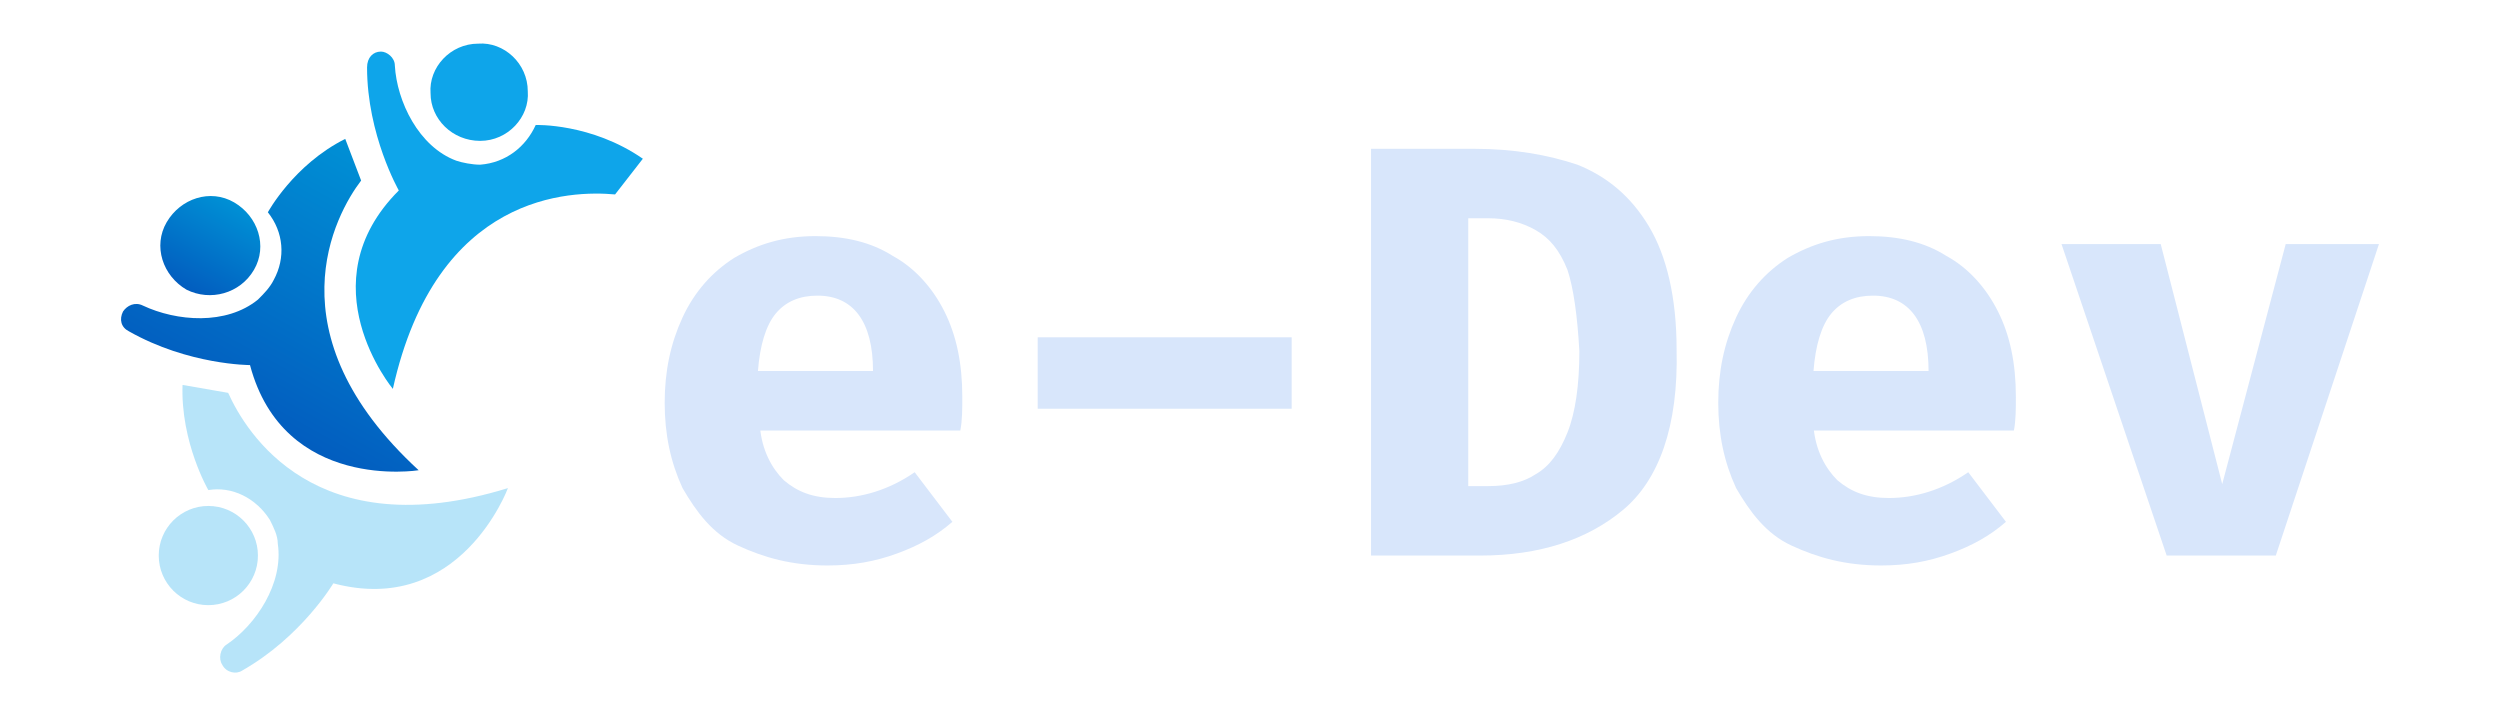 <?xml version="1.0" encoding="utf-8"?>
<!-- Generator: Adobe Illustrator 27.0.0, SVG Export Plug-In . SVG Version: 6.00 Build 0)  -->
<svg version="1.1" id="Layer_1" xmlns="http://www.w3.org/2000/svg" xmlns:xlink="http://www.w3.org/1999/xlink" x="0px" y="0px"
	 viewBox="0 0 126 36" style="enable-background:new 0 0 126 36;" xml:space="preserve">
<style type="text/css">
	.st0{fill:#D8E6FB;}
	.st1{opacity:0.3;enable-background:new    ;}
	.st2{fill:#0EA5EA;}
	.st3{fill:url(#SVGID_1_);}
	.st4{fill:url(#SVGID_00000057842502005159187210000018407285006261878181_);}
</style>
<g>
	<g>
		<path class="st0" d="M38.3,21.5c0.1,1.2,0.6,2.1,1.2,2.7c0.7,0.6,1.5,0.9,2.6,0.9c1.3,0,2.7-0.4,4-1.3l1.9,2.5
			c-0.8,0.7-1.7,1.2-2.8,1.6c-1.1,0.4-2.2,0.6-3.5,0.6c-1.8,0-3.2-0.4-4.5-1s-2.1-1.7-2.8-2.9c-0.6-1.3-0.9-2.7-0.9-4.3
			c0-1.6,0.3-3,0.9-4.3c0.6-1.3,1.5-2.3,2.6-3c1.2-0.7,2.5-1.1,4.1-1.1c1.5,0,2.8,0.3,3.9,1c1.1,0.6,2,1.6,2.6,2.8
			c0.6,1.2,0.9,2.6,0.9,4.3c0,0.6,0,1.2-0.1,1.7H38.3z M39.1,15.8c-0.5,0.6-0.8,1.6-0.9,2.9H44c0-2.5-1-3.8-2.8-3.8
			C40.3,14.9,39.6,15.2,39.1,15.8z"/>
		<path class="st0" d="M65.1,20.6H52.3v-3.6h12.8V20.6z"/>
		<path class="st0" d="M81.8,25.7C80,27.2,77.6,28,74.6,28h-5.5V7.5h5.2c2,0,3.7,0.3,5.2,0.8c1.5,0.6,2.7,1.6,3.6,3.1
			c0.9,1.5,1.4,3.6,1.4,6.2C84.6,21.5,83.6,24.2,81.8,25.7z M79,13.6c-0.4-1-0.9-1.6-1.6-2C76.7,11.2,75.9,11,75,11h-1v13.5h1
			c1,0,1.8-0.2,2.4-0.6c0.7-0.4,1.2-1.1,1.6-2.1c0.4-1,0.6-2.4,0.6-4.1C79.5,15.9,79.3,14.5,79,13.6z"/>
		<path class="st0" d="M91.4,21.5c0.1,1.2,0.6,2.1,1.2,2.7c0.7,0.6,1.5,0.9,2.6,0.9c1.3,0,2.7-0.4,4-1.3l1.9,2.5
			c-0.8,0.7-1.7,1.2-2.8,1.6c-1.1,0.4-2.2,0.6-3.5,0.6c-1.8,0-3.2-0.4-4.5-1s-2.1-1.7-2.8-2.9c-0.6-1.3-0.9-2.7-0.9-4.3
			c0-1.6,0.3-3,0.9-4.3c0.6-1.3,1.5-2.3,2.6-3c1.2-0.7,2.5-1.1,4.1-1.1c1.5,0,2.8,0.3,3.9,1c1.1,0.6,2,1.6,2.6,2.8
			c0.6,1.2,0.9,2.6,0.9,4.3c0,0.6,0,1.2-0.1,1.7H91.4z M92.3,15.8c-0.5,0.6-0.8,1.6-0.9,2.9h5.8c0-2.5-1-3.8-2.8-3.8
			C93.5,14.9,92.8,15.2,92.3,15.8z"/>
		<path class="st0" d="M115.2,12.3h4.7L114.7,28h-5.5l-5.3-15.7h5l3.1,12.1L115.2,12.3z"/>
	</g>
	<g>
		<g class="st1">
			<circle class="st2" cx="10.5" cy="28" r="2.5"/>
			<path class="st2" d="M10.5,24.7L10.5,24.7c1.2-0.2,2.4,0.4,3.1,1.5c0.2,0.4,0.4,0.8,0.4,1.2c0.3,2-1.1,4.1-2.6,5.1
				c-0.3,0.2-0.4,0.7-0.2,1l0,0c0.2,0.4,0.7,0.5,1,0.3c3-1.7,4.6-4.4,4.6-4.4c6.4,1.7,8.8-4.8,8.8-4.8c-9.7,3-13.2-2.8-14.1-4.8
				l-2.3-0.4C9.1,22.3,10.5,24.7,10.5,24.7z"/>
		</g>
		<g>
			<path class="st2" d="M24.2,7.1c1.4,0,2.5-1.2,2.4-2.5c0-1.4-1.2-2.5-2.5-2.4c-1.4,0-2.5,1.2-2.4,2.5C21.7,6,22.8,7.1,24.2,7.1z"
				/>
			<path class="st2" d="M27,6.3L27,6.3c-0.5,1.1-1.5,1.9-2.8,2c-0.4,0-0.9-0.1-1.2-0.2c-1.9-0.7-3-3-3.1-4.8c0-0.4-0.4-0.7-0.7-0.7
				l0,0c-0.4,0-0.7,0.3-0.7,0.8c0,3.4,1.6,6.2,1.6,6.2c-4.7,4.7-0.3,10-0.3,10c2.2-9.9,9-10,11.2-9.8l1.4-1.8
				C29.8,6.2,27,6.3,27,6.3z"/>
		</g>
		<g>
			
				<linearGradient id="SVGID_1_" gradientUnits="userSpaceOnUse" x1="268.384" y1="-32.091" x2="273.348" y2="-32.091" gradientTransform="matrix(0.486 -0.874 0.874 0.486 -93.052 264.712)">
				<stop  offset="0" style="stop-color:#025DBF"/>
				<stop  offset="1" style="stop-color:#0090D5"/>
			</linearGradient>
			<path class="st3" d="M12.8,13.6c0.7-1.2,0.2-2.7-1-3.4c-1.2-0.7-2.7-0.2-3.4,1c-0.7,1.2-0.2,2.7,1,3.4
				C10.6,15.2,12.1,14.8,12.8,13.6z"/>
			
				<linearGradient id="SVGID_00000032643300270359768070000001273022710141015483_" gradientUnits="userSpaceOnUse" x1="264.317" y1="-25.826" x2="278.916" y2="-25.826" gradientTransform="matrix(0.486 -0.874 0.874 0.486 -93.052 264.712)">
				<stop  offset="0" style="stop-color:#025DBF"/>
				<stop  offset="1" style="stop-color:#0090D5"/>
			</linearGradient>
			<path style="fill:url(#SVGID_00000032643300270359768070000001273022710141015483_);" d="M13.5,10.7L13.5,10.7
				c0.8,1,0.9,2.3,0.3,3.4c-0.2,0.4-0.5,0.7-0.8,1c-1.6,1.3-4.1,1.1-5.8,0.3c-0.4-0.2-0.8,0-1,0.3l0,0c-0.2,0.4-0.1,0.8,0.3,1
				c3,1.7,6.1,1.7,6.1,1.7c1.7,6.4,8.5,5.3,8.5,5.3c-7.5-6.9-4.2-12.9-2.9-14.6L17.4,7C14.8,8.3,13.5,10.7,13.5,10.7z"/>
		</g>
	</g>
</g>
</svg>
